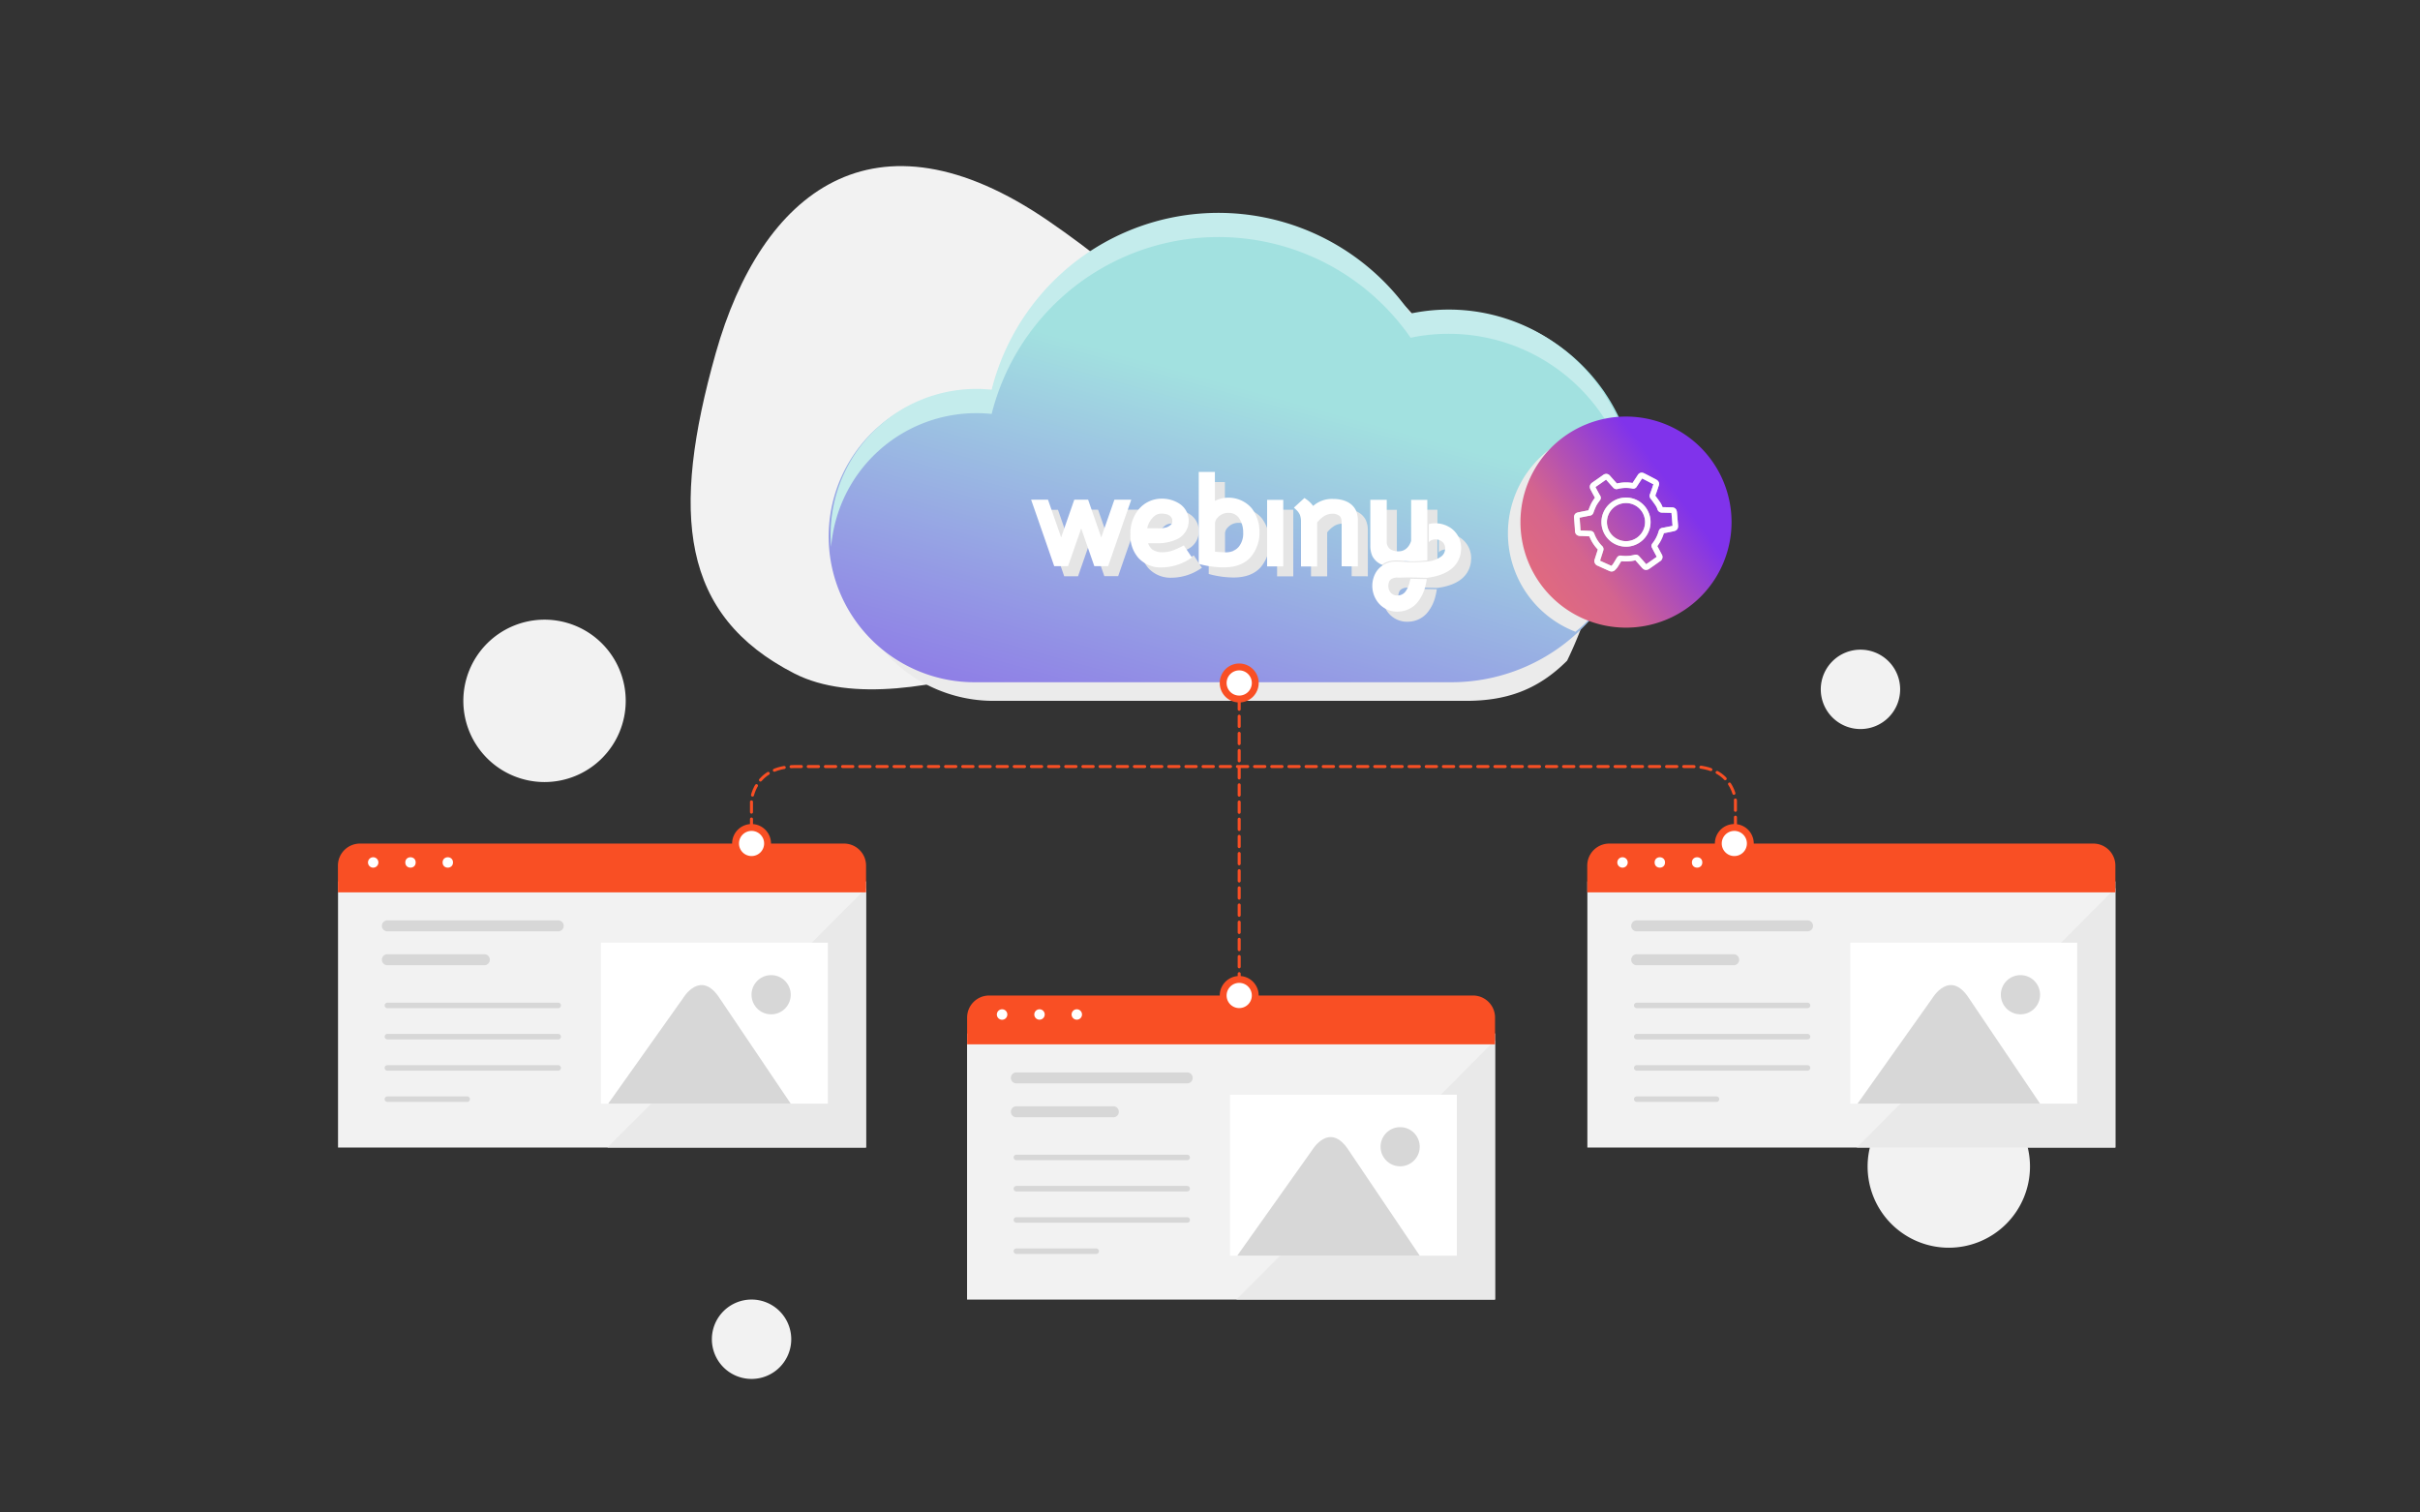 <svg xmlns="http://www.w3.org/2000/svg" xmlns:xlink="http://www.w3.org/1999/xlink" viewBox="0 0 800 500"><rect x="0" y="0" width="800" height="500" fill="#333333" stroke="none"/><defs><linearGradient id="a" x1="362.62" y1="333.76" x2="418.88" y2="130.23" gradientUnits="userSpaceOnUse"><stop offset="0" stop-color="#8033eb"/><stop offset="1" stop-color="#a2e1e0"/></linearGradient><linearGradient id="b" x1="552.94" y1="161.23" x2="495.94" y2="203.23" gradientUnits="userSpaceOnUse"><stop offset="0" stop-color="#8033eb"/><stop offset="0.53" stop-color="#d4648e"/><stop offset="1" stop-color="#ec7071"/></linearGradient></defs><title>Artboard 2 copy 12</title><g style="isolation:isolate"><path d="M377.73,202s-77.56,39.87-115.12,20.65-41-52.78-26-105.92,52.24-83.32,110-43.68S441.32,164.35,377.73,202Z" style="fill:#f2f2f2"/><path d="M206.85,231.69A26.84,26.84,0,1,1,180,204.85,26.84,26.84,0,0,1,206.85,231.69Z" style="fill:#f2f2f2"/><path d="M671.07,385.63a26.84,26.84,0,1,1-26.84-26.84A26.84,26.84,0,0,1,671.07,385.63Z" style="fill:#f2f2f2"/><path d="M628.15,227.89A13.12,13.12,0,1,1,615,214.77,13.11,13.11,0,0,1,628.15,227.89Z" style="fill:#f2f2f2"/><path d="M261.57,442.73a13.12,13.12,0,1,1-13.11-13.12A13.12,13.12,0,0,1,261.57,442.73Z" style="fill:#f2f2f2"/><path d="M529.87,181c2.48-14.67,6.91-34.09-1.27-47.69a2.39,2.39,0,0,1,1.78-3.61A61.32,61.32,0,0,0,472,110.39a77.29,77.29,0,0,0-138.5,25.19,46.91,46.91,0,0,0-5.05-.27,48.19,48.19,0,0,0,0,96.38H484.58c13.22,0,23.68-3.49,33.48-13.29A136.07,136.07,0,0,0,529.87,181Z" style="fill:#ebebeb;mix-blend-mode:multiply"/><path d="M479,102.92a61.84,61.84,0,0,0-12.63,1.31,77.29,77.29,0,0,0-138.5,25.19,49.49,49.49,0,0,0-5.05-.26,48.19,48.19,0,1,0,0,96.37H479a61.31,61.31,0,1,0,0-122.61Z" style="fill:url(#a)"/><path d="M322.77,136.58a49.49,49.49,0,0,1,5.05.26,77.29,77.29,0,0,1,138.5-25.19,61.36,61.36,0,0,1,73.79,56c.09-1.32.14-2.66.14-4a61.32,61.32,0,0,0-73.93-60,77.29,77.29,0,0,0-138.5,25.19,46.77,46.77,0,0,0-5.05-.27,48.2,48.2,0,0,0-48.19,48.19c0,1.35.07,2.69.18,4A48.18,48.18,0,0,1,322.77,136.58Z" style="fill:#c4ecec"/><g style="mix-blend-mode:multiply"><path d="M376.09,168.49h-4.38l-3.63,10.4-.72,2.07L363,168.49h-4.56L354.09,181l-.72-2.07-3.63-10.4h-5.57l.4,1.14,1.4,4,3.39,9.75,2.45,7.09h4.57L360.73,178l4.34,12.46h4.57l2.45-7.09,3.4-9.75,1.39-4,.4-1.14Zm18.56,15.12L394,184a28.1,28.1,0,0,1-3.06,1.37,9.7,9.7,0,0,1-3.24.57,5.68,5.68,0,0,1-3.4-.9,4.15,4.15,0,0,1-1.41-2.08h2.9a14.87,14.87,0,0,0,6.81-1.4,6.5,6.5,0,0,0,3.7-6,6.43,6.43,0,0,0-3-5.57,10.45,10.45,0,0,0-5.88-1.73,9.88,9.88,0,0,0-7.67,3.5,12.45,12.45,0,0,0-2.76,8.35,11,11,0,0,0,2.71,7.8,10,10,0,0,0,7.68,3.07,17.28,17.28,0,0,0,9.22-2.81l.73-.46Zm-9.2-10.06a3.57,3.57,0,0,1,1.81-.45,7.82,7.82,0,0,1,1.45.15,3.12,3.12,0,0,1,1.17.47,1.83,1.83,0,0,1,.67.66,2,2,0,0,1,.29,1.12,1.57,1.57,0,0,1-.36,1.19,4.58,4.58,0,0,1-1.41.9,9,9,0,0,1-3.31.35h-3.22a7,7,0,0,1,1.4-3A5.9,5.9,0,0,1,385.45,173.55Zm31.63-2.27a10.13,10.13,0,0,0-12.15-2.42v-9.51h-5.35v30.39l.61.17a31.18,31.18,0,0,0,7.63,1c3.89,0,6.89-1.13,8.91-3.36a12.47,12.47,0,0,0,2.94-8.33A12.73,12.73,0,0,0,417.08,171.28Zm-6,14.09a6.21,6.21,0,0,1-2.78.49c-.86,0-2.07-.07-3.33-.2v-9.35a2.83,2.83,0,0,1,.87-1.9,4.62,4.62,0,0,1,3.6-1.56,4,4,0,0,1,3.63,2,8.24,8.24,0,0,1,1.21,4.54,6.88,6.88,0,0,1-1.43,4.61A4.81,4.81,0,0,1,411,185.37Zm11.1-16.85h5.35v22h-5.35Zm30,22V175.26a8,8,0,0,0-.66-3.3c-1.19-2.43-3.87-3.76-7.54-3.76a9.35,9.35,0,0,0-6.58,2.32,9,9,0,0,0-2.31-2.24l-.55-.4-3.5,3.18.67.63a5.54,5.54,0,0,1,1.3,1.73,6,6,0,0,1,.38,2.21v14.89h5.35V176a9.18,9.18,0,0,1,2.13-2,5.16,5.16,0,0,1,2.91-.88,3.52,3.52,0,0,1,2.39.75c.33.31.66.83.66,2.38v14.24Zm7.91-.54c3-2.17,6.14-1.27,9.3-1.15H470a46.2,46.2,0,0,0,5.18-.31v-20h-5.35v13.54s-.84,3.42-4.06,3.47c0,0-3.62.28-4-2.76V168.54h-5.35v15.25a7.89,7.89,0,0,0,.66,3.29A6.17,6.17,0,0,0,460.08,190Z" style="fill:#e5e5e5"/><path d="M482.5,177.6a9.06,9.06,0,0,0-6.86-1h0v6.07a2.35,2.35,0,0,1,.23-.32,2,2,0,0,1,.4-.3,3.53,3.53,0,0,1,3.47.14,2.76,2.76,0,0,1,1.3,2.74,3.17,3.17,0,0,1-1.16,2.3,9.21,9.21,0,0,1-4.31,1.73h-.08l-.17,0v0c-.75.07-3.14.27-5.32.24h0l-.43,0h-.15l-.44,0h-.17c-1.06-.06-2-.13-2.88-.2-.29,0-.57,0-.86,0s-.5,0-.74,0-.44,0-.65.06l-.2,0a8,8,0,0,0-3,1.14l-.08.06a7.3,7.3,0,0,0-2.2,2.26,8.87,8.87,0,0,0,0,9,8,8,0,0,0,7.57,4,8.48,8.48,0,0,0,6-2.88,13.58,13.58,0,0,0,2.82-5.85c.17-.68.3-1.36.4-2l-5.41-.13c-.12.58-.27,1.15-.44,1.72a7.48,7.48,0,0,1-1.35,2.71,3.24,3.24,0,0,1-2.33,1.11,2.75,2.75,0,0,1-2.7-1.37,3.5,3.5,0,0,1-.08-3.47,2.24,2.24,0,0,1,.31-.38,3.4,3.4,0,0,1,2.51-.68c1,0,2,0,3-.06h0c.37,0,.75,0,1.12,0h0l5.48.12c2.7-.34,5.93-1.16,8.2-3.1a8.51,8.51,0,0,0,3-6,8.05,8.05,0,0,0-3.83-7.66" style="fill:#e5e5e5"/></g><path d="M372.79,165.18H368.4l-3.63,10.4-.72,2.07-4.35-12.47h-4.56l-4.35,12.47-.72-2.07-3.63-10.4h-5.58l.4,1.14,1.4,4,3.39,9.75,2.45,7.09h4.58l4.34-12.46,4.34,12.46h4.57l2.46-7.09,3.39-9.75,1.4-4,.39-1.14Zm18.55,15.12-.68.36A28.1,28.1,0,0,1,387.6,182a9.69,9.69,0,0,1-3.24.56,5.75,5.75,0,0,1-3.4-.89,4.21,4.21,0,0,1-1.4-2.09h2.89a14.87,14.87,0,0,0,6.81-1.4,6.74,6.74,0,0,0,.74-11.6,10.5,10.5,0,0,0-5.88-1.73,9.83,9.83,0,0,0-7.67,3.51,12.43,12.43,0,0,0-2.76,8.34,11,11,0,0,0,2.7,7.8,10,10,0,0,0,7.69,3.08,17.33,17.33,0,0,0,9.22-2.81l.73-.47Zm-9.2-10.06a3.71,3.71,0,0,1,1.81-.45,7.74,7.74,0,0,1,1.45.15,3.12,3.12,0,0,1,1.17.47,1.81,1.81,0,0,1,.67.67,1.93,1.93,0,0,1,.29,1.11,1.51,1.51,0,0,1-.36,1.19,4.6,4.6,0,0,1-1.4.91,9.28,9.28,0,0,1-3.32.35h-3.21a7.16,7.16,0,0,1,1.39-3A6.28,6.28,0,0,1,382.14,170.24ZM413.77,168a10.13,10.13,0,0,0-12.15-2.42V156h-5.34v30.39l.6.18a31.18,31.18,0,0,0,7.63,1c3.9,0,6.89-1.14,8.91-3.36a12.49,12.49,0,0,0,2.94-8.33A12.73,12.73,0,0,0,413.77,168Zm-6,14.09a6.19,6.19,0,0,1-2.78.49c-.86,0-2.07-.07-3.33-.2V173a2.85,2.85,0,0,1,.88-1.9,4.61,4.61,0,0,1,3.59-1.55,4.05,4.05,0,0,1,3.64,2,8.35,8.35,0,0,1,1.2,4.54,6.9,6.9,0,0,1-1.43,4.62A4.71,4.71,0,0,1,407.73,182.06Zm11.11-16.84h5.34v22h-5.34Zm30,22V172a8,8,0,0,0-.66-3.3c-1.19-2.43-3.87-3.76-7.54-3.76a9.36,9.36,0,0,0-6.58,2.32,9.34,9.34,0,0,0-2.31-2.24l-.56-.4-3.49,3.19.66.63a5.37,5.37,0,0,1,1.31,1.73,6.1,6.1,0,0,1,.37,2.2v14.89h5.35V172.73a8.94,8.94,0,0,1,2.13-2,5.1,5.1,0,0,1,2.91-.89,3.58,3.58,0,0,1,2.39.75c.33.31.66.83.66,2.39V187.2Zm7.9-.54c3-2.17,6.15-1.26,9.3-1.14h.58a45.67,45.67,0,0,0,5.18-.32v-20h-5.35v13.54s-.84,3.41-4.06,3.47c0,0-3.62.27-4-2.77V165.23H453v15.25a8.13,8.13,0,0,0,.65,3.3A6.19,6.19,0,0,0,456.77,186.66Z" style="fill:#fff"/><path d="M479.19,174.3a9,9,0,0,0-6.86-1.05h0v6.06a1.39,1.39,0,0,1,.23-.31,1.62,1.62,0,0,1,.39-.3,3.51,3.51,0,0,1,3.47.14,2.74,2.74,0,0,1,1.3,2.73,3.17,3.17,0,0,1-1.16,2.31,9.16,9.16,0,0,1-4.31,1.72h-.08l-.17,0v0c-.75.07-3.14.27-5.32.24h0l-.42,0h-.16l-.43,0h-.18l-2.88-.19a8.14,8.14,0,0,0-.85,0c-.25,0-.5,0-.75,0s-.44,0-.65.06l-.2,0a8.26,8.26,0,0,0-3,1.14l-.08.07a7.16,7.16,0,0,0-2.2,2.25,8.87,8.87,0,0,0,0,9,8,8,0,0,0,7.57,4,8.48,8.48,0,0,0,6-2.88,13.58,13.58,0,0,0,2.82-5.85c.17-.67.3-1.35.4-2l-5.41-.12c-.12.58-.26,1.14-.43,1.71a7.41,7.41,0,0,1-1.36,2.71,3.2,3.2,0,0,1-2.33,1.11,2.76,2.76,0,0,1-2.7-1.36,3.53,3.53,0,0,1-.08-3.47,3,3,0,0,1,.31-.39,3.4,3.4,0,0,1,2.51-.67c1,0,2-.05,3-.07h0c.37,0,.75,0,1.12,0h0l5.49.13c2.69-.35,5.92-1.16,8.19-3.11a8.49,8.49,0,0,0,3-6,8,8,0,0,0-3.83-7.65" style="fill:#fff"/><rect x="111.75" y="291.39" width="174.54" height="87.97" style="fill:#f2f2f2"/><path d="M200.79,379.35H286.3V293.6Q243.61,336.55,200.79,379.35Z" style="fill:#e9e9e9"/><path d="M286.3,295v-8.84a7.29,7.29,0,0,0-7.29-7.29H119a7.29,7.29,0,0,0-7.29,7.29V295Z" style="fill:#f94f24"/><path d="M125.09,285.11a1.72,1.72,0,1,1-1.72-1.72A1.72,1.72,0,0,1,125.09,285.11Z" style="fill:#fff"/><circle cx="135.7" cy="285.11" r="1.72" style="fill:#fff"/><circle cx="148.03" cy="285.11" r="1.72" style="fill:#fff"/><rect x="198.66" y="311.63" width="75.01" height="53.22" style="fill:#fff"/><path d="M201.06,364.85,225.79,330s5.76-9.8,12.11,0l23.5,34.85Z" style="fill:#d7d7d7"/><path d="M261.4,328.83a6.48,6.48,0,1,1-6.48-6.47A6.48,6.48,0,0,1,261.4,328.83Z" style="fill:#d7d7d7"/><line x1="128.06" y1="306.07" x2="184.53" y2="306.07" style="fill:none;stroke:#d7d7d7;stroke-linecap:round;stroke-miterlimit:10;stroke-width:3.644px"/><line x1="128.06" y1="317.27" x2="160.11" y2="317.27" style="fill:none;stroke:#d7d7d7;stroke-linecap:round;stroke-miterlimit:10;stroke-width:3.644px"/><line x1="128.06" y1="332.37" x2="184.53" y2="332.37" style="fill:none;stroke:#d7d7d7;stroke-linecap:round;stroke-miterlimit:10;stroke-width:1.822px"/><line x1="128.06" y1="342.7" x2="184.53" y2="342.7" style="fill:none;stroke:#d7d7d7;stroke-linecap:round;stroke-miterlimit:10;stroke-width:1.822px"/><line x1="128.06" y1="353.03" x2="184.53" y2="353.03" style="fill:none;stroke:#d7d7d7;stroke-linecap:round;stroke-miterlimit:10;stroke-width:1.822px"/><line x1="128.06" y1="363.36" x2="154.44" y2="363.36" style="fill:none;stroke:#d7d7d7;stroke-linecap:round;stroke-miterlimit:10;stroke-width:1.822px"/><rect x="524.75" y="291.39" width="174.54" height="87.97" style="fill:#f2f2f2"/><path d="M613.79,379.35H699.3V293.6Q656.61,336.55,613.79,379.35Z" style="fill:#e9e9e9"/><path d="M699.3,295v-8.84a7.29,7.29,0,0,0-7.29-7.29H532a7.29,7.29,0,0,0-7.29,7.29V295Z" style="fill:#f94f24"/><path d="M538.09,285.11a1.72,1.72,0,1,1-1.72-1.72A1.72,1.72,0,0,1,538.09,285.11Z" style="fill:#fff"/><circle cx="548.7" cy="285.11" r="1.72" style="fill:#fff"/><circle cx="561.03" cy="285.11" r="1.72" style="fill:#fff"/><rect x="611.66" y="311.63" width="75.01" height="53.22" style="fill:#fff"/><path d="M614.06,364.85,638.79,330s5.76-9.8,12.11,0l23.5,34.85Z" style="fill:#d7d7d7"/><path d="M674.4,328.83a6.48,6.48,0,1,1-6.48-6.47A6.48,6.48,0,0,1,674.4,328.83Z" style="fill:#d7d7d7"/><line x1="541.06" y1="306.07" x2="597.53" y2="306.07" style="fill:none;stroke:#d7d7d7;stroke-linecap:round;stroke-miterlimit:10;stroke-width:3.644px"/><line x1="541.06" y1="317.27" x2="573.11" y2="317.27" style="fill:none;stroke:#d7d7d7;stroke-linecap:round;stroke-miterlimit:10;stroke-width:3.644px"/><line x1="541.06" y1="332.37" x2="597.53" y2="332.37" style="fill:none;stroke:#d7d7d7;stroke-linecap:round;stroke-miterlimit:10;stroke-width:1.822px"/><line x1="541.06" y1="342.7" x2="597.53" y2="342.7" style="fill:none;stroke:#d7d7d7;stroke-linecap:round;stroke-miterlimit:10;stroke-width:1.822px"/><line x1="541.06" y1="353.03" x2="597.53" y2="353.03" style="fill:none;stroke:#d7d7d7;stroke-linecap:round;stroke-miterlimit:10;stroke-width:1.822px"/><line x1="541.06" y1="363.36" x2="567.44" y2="363.36" style="fill:none;stroke:#d7d7d7;stroke-linecap:round;stroke-miterlimit:10;stroke-width:1.822px"/><rect x="319.69" y="341.65" width="174.54" height="87.97" style="fill:#f2f2f2"/><path d="M408.72,429.61h85.51V343.86Q451.55,386.81,408.72,429.61Z" style="fill:#e9e9e9"/><path d="M494.23,345.23v-8.85a7.28,7.28,0,0,0-7.29-7.28H327a7.28,7.28,0,0,0-7.29,7.28v8.85Z" style="fill:#f94f24"/><path d="M333,335.37a1.73,1.73,0,1,1-1.72-1.72A1.72,1.72,0,0,1,333,335.37Z" style="fill:#fff"/><path d="M345.36,335.37a1.72,1.72,0,1,1-1.72-1.72A1.72,1.72,0,0,1,345.36,335.37Z" style="fill:#fff"/><path d="M357.69,335.37a1.72,1.72,0,1,1-1.72-1.72A1.72,1.72,0,0,1,357.69,335.37Z" style="fill:#fff"/><rect x="406.59" y="361.89" width="75.01" height="53.22" style="fill:#fff"/><path d="M409,415.11l24.73-34.85s5.76-9.81,12.12,0l23.49,34.85Z" style="fill:#d7d7d7"/><path d="M469.33,379.09a6.47,6.47,0,1,1-6.47-6.47A6.47,6.47,0,0,1,469.33,379.09Z" style="fill:#d7d7d7"/><line x1="335.99" y1="356.33" x2="392.46" y2="356.33" style="fill:none;stroke:#d7d7d7;stroke-linecap:round;stroke-miterlimit:10;stroke-width:3.644px"/><line x1="335.99" y1="367.53" x2="368.05" y2="367.53" style="fill:none;stroke:#d7d7d7;stroke-linecap:round;stroke-miterlimit:10;stroke-width:3.644px"/><line x1="335.99" y1="382.63" x2="392.46" y2="382.63" style="fill:none;stroke:#d7d7d7;stroke-linecap:round;stroke-miterlimit:10;stroke-width:1.822px"/><line x1="335.99" y1="392.96" x2="392.46" y2="392.96" style="fill:none;stroke:#d7d7d7;stroke-linecap:round;stroke-miterlimit:10;stroke-width:1.822px"/><line x1="335.99" y1="403.29" x2="392.46" y2="403.29" style="fill:none;stroke:#d7d7d7;stroke-linecap:round;stroke-miterlimit:10;stroke-width:1.822px"/><line x1="335.99" y1="413.62" x2="362.38" y2="413.62" style="fill:none;stroke:#d7d7d7;stroke-linecap:round;stroke-miterlimit:10;stroke-width:1.822px"/><path d="M532,192.6c3.85-7.32,8-14.49,11.9-21.77a176.51,176.51,0,0,0,10.39-22.46,34.89,34.89,0,1,0-33.47,60.48C529.15,202.17,529,198.18,532,192.6Z" style="fill:#ebebeb;mix-blend-mode:multiply"/><path d="M572.41,172.6a34.89,34.89,0,1,1-34.89-34.89A34.89,34.89,0,0,1,572.41,172.6Z" style="fill:url(#b)"/><path d="M553.81,173.66c-.11-1.41-.24-2.83-.36-4.24-.05-.59-.26-.77-.85-.79l-3.14-.08a.62.62,0,0,1-.69-.49,5.66,5.66,0,0,0-.61-1.32c-.55-.84-1.16-1.65-1.77-2.45a.53.53,0,0,1-.11-.58c.22-.55.41-1.1.6-1.66s.42-1.25.63-1.88-.47-.84-1.15-1.21c-1.07-.56-2.14-1.13-3.23-1.67-.48-.24-.75-.13-1,.31-.62.94-1.24,1.88-1.85,2.82a.38.38,0,0,1-.44.2,12,12,0,0,0-5.4.17.49.49,0,0,1-.41-.14c-.82-.89-1.63-1.8-2.43-2.71a.73.73,0,0,0-1.18-.13c-1.15.81-2.3,1.62-3.46,2.41-.52.36-.62.68-.33,1.23l1.57,2.9a.38.38,0,0,1,0,.5,15.72,15.72,0,0,0-1.27,1.9,22.69,22.69,0,0,0-1,2.44c-.09.21-.17.33-.42.37-1.14.21-2.28.44-3.42.67-.71.14-.83.28-.78,1,.1,1.4.21,2.81.3,4.21,0,.6.24.81.85.84,1.1,0,2.2.1,3.3.13a.45.45,0,0,1,.46.35,12.26,12.26,0,0,0,2.89,4.48.55.55,0,0,1,.07.46c-.35,1.15-.73,2.29-1.09,3.43a.75.75,0,0,0,.47,1.05c1.34.61,2.67,1.22,4,1.8a.71.71,0,0,0,.62-.08,5.51,5.51,0,0,0,.89-1c.45-.69.85-1.42,1.3-2.13a.5.5,0,0,1,.38-.2,12.29,12.29,0,0,0,4.94-.29.5.5,0,0,1,.43.1c.79.86,1.56,1.74,2.32,2.61.51.59.78.66,1.4.23,1.17-.81,2.33-1.63,3.48-2.45a.71.71,0,0,0,.25-1.06c-.53-1-1.08-2-1.61-3.05a.41.41,0,0,1,0-.39,12.36,12.36,0,0,0,2.3-4.47.5.5,0,0,1,.43-.39c1.13-.21,2.26-.44,3.39-.67C553.75,174.56,553.87,174.41,553.81,173.66Zm-16.29,6.15a7.21,7.21,0,1,1,7.21-7.21A7.21,7.21,0,0,1,537.52,179.81Z" style="fill:none;stroke:#ccc;stroke-miterlimit:10;stroke-width:1.822px;fill-rule:evenodd;mix-blend-mode:multiply"/><path d="M553.81,173.66c-.11-1.41-.23-2.83-.36-4.24-.05-.59-.26-.77-.85-.79l-3.14-.08a.63.63,0,0,1-.69-.49,5.66,5.66,0,0,0-.61-1.32c-.55-.84-1.16-1.65-1.77-2.45a.54.54,0,0,1-.11-.58c.22-.55.41-1.1.61-1.66s.41-1.25.62-1.88-.47-.84-1.15-1.21c-1.07-.56-2.14-1.13-3.23-1.67-.48-.24-.75-.13-1,.31-.62.94-1.24,1.88-1.85,2.82a.38.38,0,0,1-.44.2,12,12,0,0,0-5.4.17.49.49,0,0,1-.41-.14c-.82-.89-1.63-1.8-2.43-2.71-.4-.46-.67-.49-1.18-.13-1.15.81-2.3,1.62-3.46,2.41-.52.36-.62.68-.33,1.23.52,1,1,1.93,1.58,2.9a.4.4,0,0,1-.06.5,17,17,0,0,0-1.27,1.9,22.69,22.69,0,0,0-1,2.44c-.09.21-.17.33-.41.37-1.15.21-2.29.44-3.43.67-.71.14-.83.28-.78,1,.1,1.4.21,2.81.3,4.21,0,.6.24.81.85.84,1.1,0,2.2.1,3.3.13a.45.45,0,0,1,.46.35,12.26,12.26,0,0,0,2.89,4.48.55.55,0,0,1,.07.46c-.35,1.15-.73,2.29-1.09,3.43a.75.75,0,0,0,.47,1.05c1.34.61,2.68,1.22,4,1.8a.69.69,0,0,0,.61-.08,5.51,5.51,0,0,0,.89-1c.45-.69.86-1.42,1.3-2.13a.5.5,0,0,1,.38-.2,12.28,12.28,0,0,0,4.94-.29.53.53,0,0,1,.44.1c.78.86,1.55,1.74,2.31,2.61.51.59.78.66,1.4.23,1.17-.81,2.33-1.63,3.48-2.45a.71.71,0,0,0,.25-1.06c-.53-1-1.08-2-1.61-3.05a.41.41,0,0,1,0-.39,12.36,12.36,0,0,0,2.3-4.47.5.5,0,0,1,.43-.39c1.13-.21,2.26-.44,3.39-.67C553.75,174.56,553.87,174.41,553.81,173.66Zm-16.29,6.15a7.21,7.21,0,1,1,7.21-7.21A7.21,7.21,0,0,1,537.52,179.81Z" style="fill:none;stroke:#fff;stroke-miterlimit:10;stroke-width:1.822px;fill-rule:evenodd"/><line x1="409.65" y1="231.08" x2="409.65" y2="327.1" style="fill:none;stroke:#f94f24;stroke-linecap:round;stroke-miterlimit:10;stroke-dasharray:3.405,2.27"/><path d="M409.66,334.39a5.3,5.3,0,1,0-5.3-5.29A5.29,5.29,0,0,0,409.66,334.39Z" style="fill:#fff;stroke:#f94f24;stroke-linecap:round;stroke-miterlimit:10;stroke-width:2.27px"/><path d="M248.46,284.13a5.29,5.29,0,1,0-5.3-5.29A5.29,5.29,0,0,0,248.46,284.13Z" style="fill:#fff;stroke:#f94f24;stroke-linecap:round;stroke-miterlimit:10;stroke-width:2.27px"/><path d="M573.34,284.13a5.29,5.29,0,1,0-5.3-5.29A5.29,5.29,0,0,0,573.34,284.13Z" style="fill:#fff;stroke:#f94f24;stroke-linecap:round;stroke-miterlimit:10;stroke-width:2.27px"/><path d="M409.66,231.08a5.3,5.3,0,1,0-5.3-5.3A5.29,5.29,0,0,0,409.66,231.08Z" style="fill:#fff;stroke:#f94f24;stroke-linecap:round;stroke-miterlimit:10;stroke-width:2.27px"/><path d="M573.7,273.55v-8.82s-.54-11.33-14.59-11.33H263c-14,0-14.58,11.33-14.58,11.33v8.82" style="fill:none;stroke:#f94f24;stroke-linecap:round;stroke-miterlimit:10;stroke-dasharray:3.405,2.27"/></g></svg>